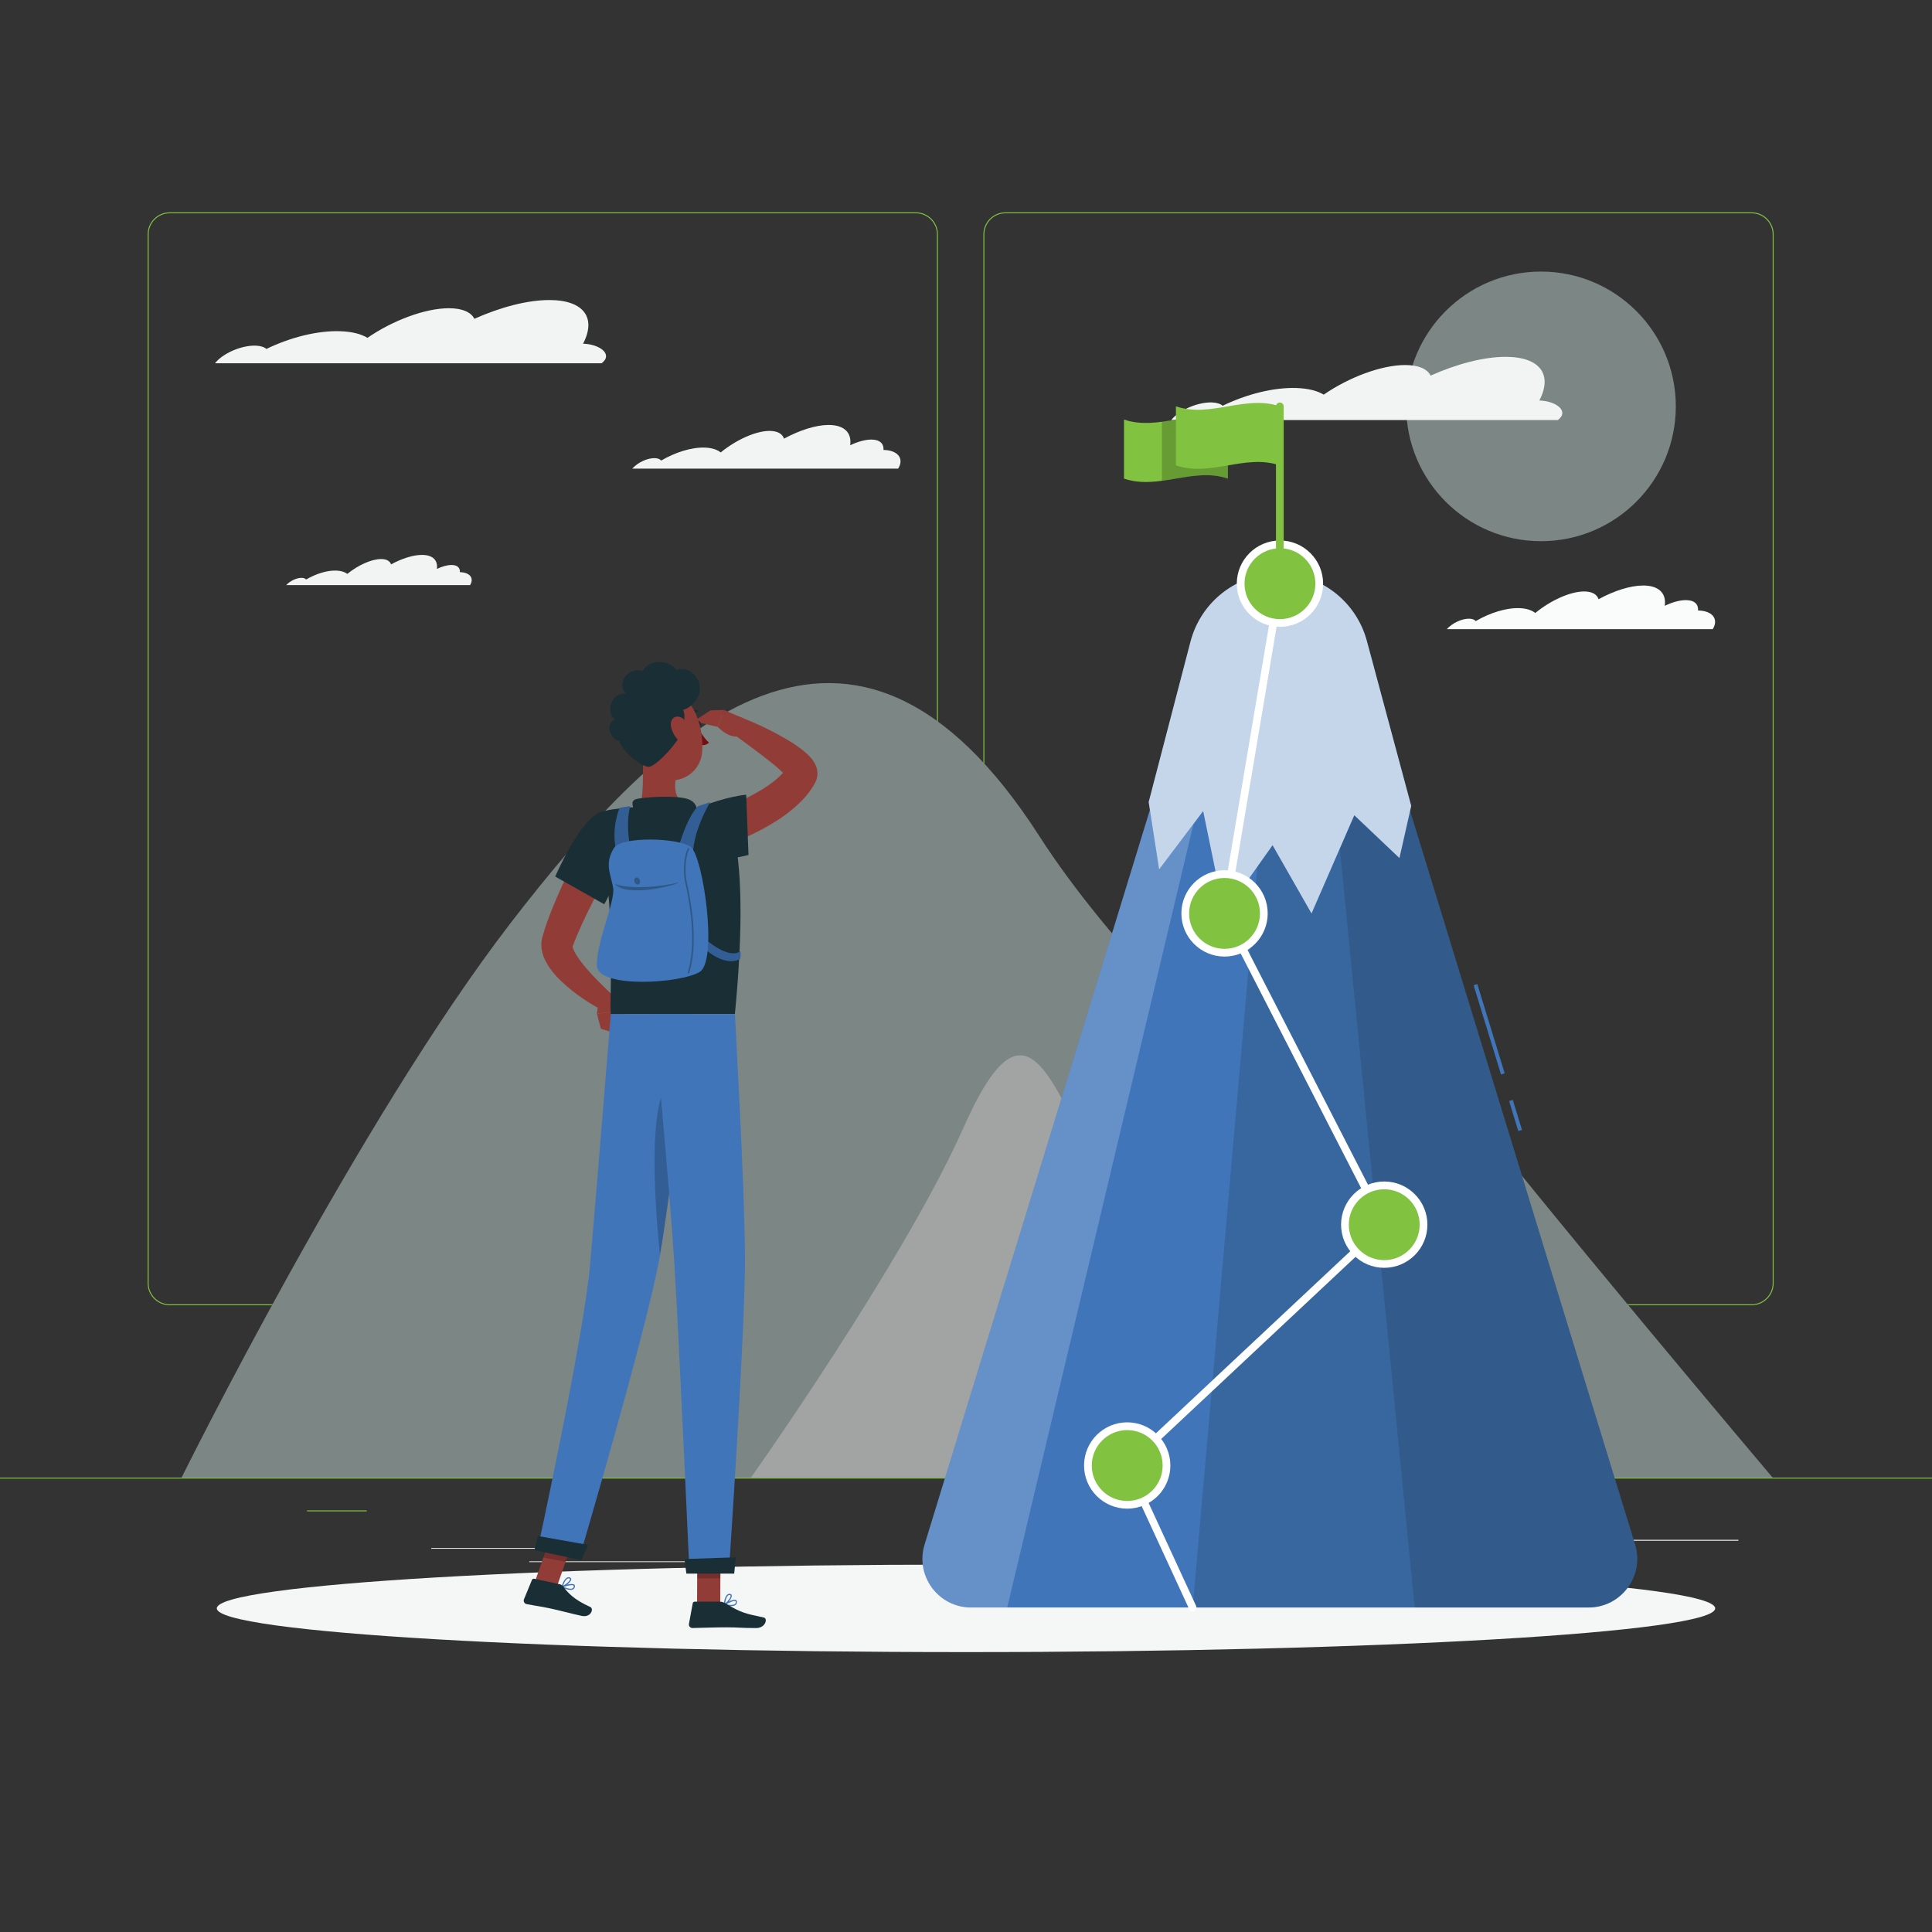 <?xml version="1.0" encoding="UTF-8"?>
<svg id="Layer_1" data-name="Layer 1" xmlns="http://www.w3.org/2000/svg" xmlns:xlink="http://www.w3.org/1999/xlink" viewBox="0 0 500 500">
  <rect x="0" y="0" width="500" height="500" fill="#333333" stroke="none"/>
  <defs>
    <style>
      .cls-1 {
        clip-path: url(#clippath-6);
      }

      .cls-2 {
        clip-path: url(#clippath-7);
      }

      .cls-3 {
        fill: #ececeb;
      }

      .cls-4 {
        fill: #4075ba;
      }

      .cls-5 {
        clip-path: url(#clippath-15);
      }

      .cls-6 {
        clip-path: url(#clippath-4);
      }

      .cls-7 {
        opacity: .4;
      }

      .cls-8 {
        fill: #f5f6f6;
      }

      .cls-9 {
        clip-path: url(#clippath-9);
      }

      .cls-10 {
        clip-path: url(#clippath-10);
      }

      .cls-11 {
        fill: #fff;
      }

      .cls-12 {
        fill: #7c8684;
      }

      .cls-13 {
        clip-path: url(#clippath-11);
      }

      .cls-14 {
        fill: none;
      }

      .cls-15 {
        opacity: .7;
      }

      .cls-16 {
        fill: #fafbfb;
      }

      .cls-17 {
        clip-path: url(#clippath-5);
      }

      .cls-18 {
        clip-path: url(#clippath-3);
      }

      .cls-19 {
        clip-path: url(#clippath-12);
      }

      .cls-20 {
        clip-path: url(#clippath-14);
      }

      .cls-21 {
        fill: #923c38;
      }

      .cls-22 {
        fill: #731012;
      }

      .cls-23 {
        fill: #f2f4f3;
      }

      .cls-24 {
        clip-path: url(#clippath-16);
      }

      .cls-25 {
        clip-path: url(#clippath-2);
      }

      .cls-26 {
        opacity: .2;
      }

      .cls-27 {
        fill: #a2a4a3;
      }

      .cls-28 {
        clip-path: url(#clippath-13);
      }

      .cls-29 {
        fill: #192e35;
      }

      .cls-30 {
        fill: #81c341;
      }
    </style>
    <clipPath id="clippath">
      <rect class="cls-14" width="500" height="500"/>
    </clipPath>
    <clipPath id="clippath-2">
      <rect class="cls-14" width="500" height="500"/>
    </clipPath>
    <clipPath id="clippath-3">
      <rect class="cls-14" x="308.67" y="158" width="115.05" height="258.02"/>
    </clipPath>
    <clipPath id="clippath-4">
      <rect class="cls-14" x="340.66" y="158" width="83.05" height="258.02"/>
    </clipPath>
    <clipPath id="clippath-5">
      <rect class="cls-14" x="238.72" y="158" width="83.28" height="258.02"/>
    </clipPath>
    <clipPath id="clippath-6">
      <rect class="cls-14" x="297.28" y="148.39" width="67.94" height="88"/>
    </clipPath>
    <clipPath id="clippath-7">
      <rect class="cls-14" x="300.71" y="107.7" width="17.07" height="16.72"/>
    </clipPath>
    <clipPath id="clippath-9">
      <rect class="cls-14" x="175.59" y="207.59" width="8.18" height="16.99"/>
    </clipPath>
    <clipPath id="clippath-10">
      <rect class="cls-14" x="182.49" y="243.01" width="9.19" height="5.71"/>
    </clipPath>
    <clipPath id="clippath-11">
      <rect class="cls-14" x="159.04" y="208.66" width="4.05" height="11.49"/>
    </clipPath>
    <clipPath id="clippath-12">
      <rect class="cls-14" x="159.15" y="228.34" width="16.75" height="2.08"/>
    </clipPath>
    <clipPath id="clippath-13">
      <rect class="cls-14" x="164.13" y="227.09" width="1.52" height="1.82"/>
    </clipPath>
    <clipPath id="clippath-14">
      <rect class="cls-14" x="176.99" y="219.51" width="2.56" height="32.43"/>
    </clipPath>
    <clipPath id="clippath-15">
      <rect class="cls-14" x="140.63" y="396.05" width="45.83" height="12.42"/>
    </clipPath>
    <clipPath id="clippath-16">
      <rect class="cls-14" x="169.4" y="278.73" width="7.51" height="46.11"/>
    </clipPath>
  </defs>
  <path class="cls-30" d="M237.01,337.8H43.92c-3.15,0-5.71-2.56-5.71-5.71V60.66c0-3.15,2.56-5.71,5.71-5.71h193.1c3.15,0,5.71,2.56,5.71,5.71v271.43c0,3.15-2.56,5.71-5.71,5.71M43.92,55.2c-3.01,0-5.46,2.45-5.46,5.46v271.43c0,3.01,2.45,5.46,5.46,5.46h193.1c3.01,0,5.46-2.45,5.46-5.46V60.66c0-3.01-2.45-5.46-5.46-5.46H43.92Z"/>
  <rect class="cls-30" y="382.4" width="500" height=".25"/>
  <rect class="cls-3" x="396.83" y="398.5" width="53.07" height=".25"/>
  <rect class="cls-3" x="272.56" y="395.36" width="58.66" height=".25"/>
  <rect class="cls-3" x="380.2" y="393.92" width="19.19" height=".25"/>
  <path class="cls-30" d="M453.31,337.8h-193.1c-3.15,0-5.71-2.56-5.71-5.71V60.66c0-3.15,2.56-5.71,5.71-5.71h193.1c3.15,0,5.71,2.56,5.71,5.71v271.43c0,3.15-2.56,5.71-5.71,5.71M260.21,55.2c-3.01,0-5.46,2.45-5.46,5.46v271.43c0,3.01,2.45,5.46,5.46,5.46h193.1c3.01,0,5.46-2.45,5.46-5.46V60.66c0-3.01-2.45-5.46-5.46-5.46h-193.1Z"/>
  <path class="cls-12" d="M372.78,277.78c-25.58-33.16-37.42-65.67-68.52-17.83-13.99-14.78-26.29-29.58-35.25-43.52-48.45-75.47-97.16-29.03-136.72,22.26-39.56,51.28-85.3,143.72-85.3,143.72h411.77s-60.26-71.25-85.99-104.62"/>
  <path class="cls-27" d="M284.97,304.42c-13.26-24.87-19.34-49.26-35.58-12.67-15.44,34.81-55.04,90.64-55.04,90.64h134.91s-31.04-53.11-44.29-77.98"/>
  <path class="cls-12" d="M433.7,105.17c0,19.27-15.62,34.89-34.89,34.89s-34.89-15.62-34.89-34.89,15.62-34.89,34.89-34.89,34.89,15.62,34.89,34.89"/>
  <path class="cls-23" d="M313.65,104.15c1.28.05,2.22.36,2.77.86,6.11-2.97,13.2-4.8,19.13-4.59,3.01.1,5.38.71,7.03,1.71,6.51-4.48,14.9-7.66,21.08-7.66,3.51,0,5.74,1.03,6.58,2.74,6.74-3.01,13.72-4.86,19.4-4.86,9.06,0,12.19,4.7,8.74,11.3,4.27.12,7.87,2.72,4.8,5.06h-100.07c.12-.14.24-.29.38-.44,2.2-2.39,6.74-4.23,10.15-4.12"/>
  <path class="cls-16" d="M380.33,160.12c.75.03,1.29.26,1.59.62,3.7-2.16,7.93-3.49,11.38-3.35,1.76.07,3.12.52,4.03,1.25,0,0,0,0,0,0,3.99-3.26,9.04-5.57,12.65-5.57,2.06,0,3.31.75,3.73,2,4.07-2.19,8.23-3.54,11.55-3.54,4.12,0,6.02,2.07,5.58,5.25,1.95-.93,3.88-1.47,5.46-1.47,2.2,0,3.27,1.05,3.16,2.69.19,0,.39,0,.57.02,3.37.27,4.74,2.39,3.22,4.81h-68.82c1.44-1.6,3.99-2.79,5.88-2.71"/>
  <rect class="cls-14" width="500" height="500"/>
  <g class="cls-25">
    <path class="cls-8" d="M443.89,416.24c0,6.25-86.81,11.32-193.89,11.32s-193.89-5.07-193.89-11.32,86.81-11.32,193.89-11.32,193.89,5.07,193.89,11.32"/>
  </g>
  <rect class="cls-4" x="391.73" y="284.62" width="1" height="8.12" transform="translate(-67.41 127.7) rotate(-17.05)"/>
  <rect class="cls-4" x="384.89" y="254.29" width="1" height="24.16" transform="translate(-61.16 124.71) rotate(-17.05)"/>
  <path class="cls-4" d="M349.01,158h-35.59l-74.14,241.73c-2.48,8.1,3.57,16.29,12.04,16.29h159.79c8.47,0,14.52-8.19,12.04-16.29l-74.14-241.73Z"/>
  <g class="cls-26">
    <g class="cls-18">
      <path class="cls-29" d="M349.01,158h-17.79l-22.55,258.02h102.45c8.47,0,14.52-8.19,12.04-16.29l-74.14-241.73Z"/>
    </g>
  </g>
  <g class="cls-26">
    <g class="cls-6">
      <path class="cls-29" d="M349.01,158h-8.35l25.45,258.02h45c8.47,0,14.52-8.19,12.04-16.29l-74.14-241.73Z"/>
    </g>
  </g>
  <g class="cls-26">
    <g class="cls-17">
      <path class="cls-11" d="M313.43,158h8.57l-61.33,258.02h-9.34c-8.47,0-14.52-8.19-12.04-16.29l74.14-241.73Z"/>
    </g>
  </g>
  <path class="cls-4" d="M330.94,148.39h0c10.68,0,20.02,7.17,22.8,17.48l11.48,42.69-3.05,13.5-11.68-11.08-11.07,25.42-10.08-17.67-12.52,17.67-5.44-26.5-11.4,15.11-2.7-17.44,10.82-41.51c2.71-10.4,12.1-17.65,22.84-17.65"/>
  <g class="cls-15">
    <g class="cls-1">
      <path class="cls-11" d="M330.94,148.39h0c10.68,0,20.02,7.17,22.8,17.48l11.48,42.69-3.05,13.5-11.68-11.08-11.07,25.42-10.08-17.67-12.52,17.67-5.44-26.5-11.4,15.11-2.7-17.44,10.82-41.51c2.71-10.4,12.1-17.65,22.84-17.65"/>
    </g>
  </g>
  <path class="cls-11" d="M308.67,417.02c-.38,0-.74-.21-.91-.58l-16.95-36.74c-.18-.39-.09-.85.22-1.15l65.97-61.82-40.99-79.88c-.1-.19-.13-.41-.1-.62l14.34-85.33c.09-.54.61-.91,1.15-.82.54.09.91.61.82,1.15l-14.29,85.01,41.18,80.26c.2.4.12.88-.21,1.19l-65.99,61.84,16.64,36.08c.23.5.01,1.1-.49,1.33-.14.06-.28.09-.42.09"/>
  <path class="cls-30" d="M368.41,316.94c0,5.62-4.55,10.17-10.17,10.17s-10.17-4.55-10.17-10.17,4.55-10.17,10.17-10.17,10.17,4.55,10.17,10.17"/>
  <path class="cls-11" d="M358.24,328.11c-6.16,0-11.17-5.01-11.17-11.17s5.01-11.17,11.17-11.17,11.17,5.01,11.17,11.17-5.01,11.17-11.17,11.17M358.24,307.78c-5.05,0-9.17,4.11-9.17,9.17s4.11,9.17,9.17,9.17,9.17-4.11,9.17-9.17-4.11-9.17-9.17-9.17"/>
  <path class="cls-30" d="M301.89,379.28c0,5.62-4.55,10.17-10.17,10.17s-10.17-4.55-10.17-10.17,4.55-10.17,10.17-10.17,10.17,4.55,10.17,10.17"/>
  <path class="cls-11" d="M291.72,390.44c-6.16,0-11.17-5.01-11.17-11.17s5.01-11.17,11.17-11.17,11.17,5.01,11.17,11.17-5.01,11.17-11.17,11.17M291.72,370.11c-5.06,0-9.17,4.11-9.17,9.17s4.11,9.17,9.17,9.17,9.17-4.11,9.17-9.17-4.11-9.17-9.17-9.17"/>
  <path class="cls-30" d="M327.08,236.39c0,5.62-4.55,10.17-10.17,10.17s-10.17-4.55-10.17-10.17,4.55-10.17,10.17-10.17,10.17,4.55,10.17,10.17"/>
  <path class="cls-11" d="M316.91,247.56c-6.16,0-11.17-5.01-11.17-11.17s5.01-11.17,11.17-11.17,11.17,5.01,11.17,11.17-5.01,11.17-11.17,11.17M316.91,227.22c-5.06,0-9.17,4.11-9.17,9.17s4.11,9.17,9.17,9.17,9.17-4.11,9.17-9.17-4.11-9.17-9.17-9.17"/>
  <path class="cls-30" d="M341.42,151.06c0,5.62-4.55,10.17-10.17,10.17s-10.17-4.55-10.17-10.17,4.55-10.17,10.17-10.17,10.17,4.55,10.17,10.17"/>
  <path class="cls-11" d="M331.25,162.22c-6.16,0-11.17-5.01-11.17-11.17s5.01-11.17,11.17-11.17,11.17,5.01,11.17,11.17-5.01,11.17-11.17,11.17M331.25,141.89c-5.06,0-9.17,4.11-9.17,9.17s4.11,9.17,9.17,9.17,9.17-4.11,9.17-9.17-4.11-9.17-9.17-9.17"/>
  <path class="cls-30" d="M331.22,151.11c-.55,0-1-.45-1-1v-44.94c0-.55.45-1,1-1s1,.45,1,1v44.94c0,.55-.45,1-1,1"/>
  <path class="cls-30" d="M290.89,123.86c8.96,3.06,17.92-3.06,26.89,0v-15.28c-8.96-3.05-17.93,3.05-26.89,0v15.28Z"/>
  <g class="cls-26">
    <g class="cls-2">
      <path d="M300.71,109.15v15.27c5.69-.75,11.38-2.5,17.07-.56v-15.28c-5.69-1.94-11.38-.19-17.07.57"/>
    </g>
  </g>
  <path class="cls-30" d="M304.33,120.44c8.96,3.06,17.92-3.05,26.89,0v-15.28c-8.96-3.05-17.92,3.06-26.89,0v15.28Z"/>
  <rect class="cls-14" width="500" height="500"/>
  <rect class="cls-14" width="500" height="500"/>
  <rect class="cls-14" width="500" height="500"/>
  <g>
    <path class="cls-23" d="M66.17,89.45c1.28.05,2.22.36,2.77.86,6.11-2.97,13.21-4.8,19.13-4.59,3.01.1,5.38.71,7.03,1.71,6.51-4.48,14.9-7.66,21.08-7.66,3.51,0,5.74,1.03,6.58,2.74,6.74-3.01,13.72-4.86,19.4-4.86,9.06,0,12.19,4.7,8.74,11.3,4.28.12,7.87,2.72,4.8,5.06H55.64c.12-.14.24-.29.38-.44,2.2-2.39,6.74-4.23,10.15-4.12"/>
    <path class="cls-23" d="M169.52,118.57c.75.03,1.29.26,1.59.62,3.71-2.16,7.93-3.49,11.38-3.35,1.76.07,3.12.52,4.03,1.25,0,0,0,0,0,0,3.99-3.26,9.04-5.57,12.65-5.57,2.06,0,3.31.75,3.73,2,4.07-2.19,8.23-3.54,11.55-3.54,4.12,0,6.02,2.07,5.58,5.25,1.95-.92,3.88-1.47,5.46-1.47,2.2,0,3.27,1.05,3.16,2.69.19,0,.39,0,.57.02,3.37.27,4.74,2.39,3.22,4.81h-68.82c1.44-1.6,3.99-2.79,5.88-2.71"/>
    <path class="cls-23" d="M78.12,149.55c.52.02.89.18,1.1.43,2.56-1.5,5.48-2.41,7.87-2.31,1.22.05,2.15.36,2.79.86,0,0,0,0,0,0,2.76-2.25,6.25-3.85,8.75-3.85,1.42,0,2.29.52,2.58,1.38,2.81-1.52,5.69-2.45,7.99-2.45,2.85,0,4.17,1.43,3.86,3.63,1.35-.64,2.68-1.02,3.78-1.02,1.52,0,2.26.72,2.18,1.86.13,0,.27,0,.4.02,2.33.19,3.28,1.65,2.23,3.33h-47.58c1-1.1,2.76-1.93,4.06-1.88"/>
  </g>
  <rect class="cls-30" x="79.46" y="390.89" width="15.44" height=".25"/>
  <g>
    <rect class="cls-3" x="111.62" y="400.61" width="35.31" height=".2"/>
    <rect class="cls-3" x="136.97" y="404.07" width="44.31" height=".2"/>
    <path class="cls-21" d="M159.24,257.34l2.54,4.09-7.3.93s.15-1.6.69-4c.23-1,1.21-1.64,2.22-1.42l1.84.4Z"/>
    <polygon class="cls-21" points="161.18 267.98 155.5 266.24 154.49 262.36 161.78 261.43 161.18 267.98"/>
    <path class="cls-21" d="M180.54,211.56c.87-.27,1.92-.64,2.88-.96.99-.34,1.96-.7,2.93-1.08,1.94-.77,3.86-1.56,5.71-2.45,3.69-1.74,7.25-3.8,9.81-6.26.65-.6,1.19-1.24,1.64-1.87l.17-.24s.21-.42-.12.35c-.19.51-.21,1.04-.17,1.36,0,.08.02.16.04.24l.04.17c.01.05.03.11.05.16l.04.1c.11.24.14.23.12.18-.04-.06-.1-.17-.19-.3-.4-.54-1.1-1.23-1.83-1.88-.74-.65-1.53-1.33-2.35-1.98-3.29-2.61-6.87-5.18-10.37-7.76l2.13-3.98c4.23,1.64,8.27,3.51,12.27,5.84,1,.59,2,1.19,2.99,1.9,1,.71,1.99,1.43,3.08,2.53.54.6,1.13,1.14,1.76,2.6l.11.29.1.36c.03.13.06.23.09.37.03.15.05.3.06.45.07.59.01,1.41-.26,2.17-.43,1.02-.42.84-.52,1.07l-.27.46c-.74,1.21-1.58,2.32-2.47,3.28-3.61,3.86-7.75,6.37-11.92,8.53-2.1,1.05-4.22,2.01-6.39,2.84-1.08.42-2.17.82-3.26,1.2-1.11.39-2.16.71-3.4,1.06l-2.48-8.76Z"/>
    <polygon class="cls-21" points="183.86 183.85 179.51 186.69 185.74 188.12 187.34 183.73 183.86 183.85"/>
    <path class="cls-21" d="M192.67,186.04l-5.34-2.31-1.6,4.39s4.24,4.45,6.94,1.48v-3.56Z"/>
    <path class="cls-21" d="M160.89,219.37c-2.01,3.64-4.04,7.41-5.99,11.13-1.93,3.73-3.84,7.49-5.43,11.24-.41.94-.78,1.86-1.12,2.79l-.12.31s0-.07,0-.09c0-.05-.02-.07-.03-.07-.02.02-.04.18.02.42.1.49.43,1.22.87,1.94.45.73.98,1.51,1.58,2.26,2.41,3.03,5.49,6.03,8.51,8.84l-2.52,3.74c-4.03-2.11-7.73-4.5-11.21-7.75-.86-.82-1.72-1.7-2.52-2.72-.8-1.03-1.58-2.17-2.2-3.71-.31-.77-.55-1.68-.62-2.73-.03-.53-.02-1.09.08-1.67.04-.29.11-.58.19-.87l.14-.46c.33-1.12.68-2.22,1.06-3.28,1.51-4.29,3.32-8.3,5.22-12.27,1.94-3.96,3.96-7.78,6.22-11.61l7.88,4.56Z"/>
    <path class="cls-21" d="M166.62,193.18c-.53,5.52.25,10.87-.98,15.67,0,0,1.37,4.46,9.54,4.46,8.98,0,4.12-4.46,4.12-4.46-4.94-1.17-4.96-4.81-4.24-8.22l-8.43-7.46Z"/>
    <path class="cls-29" d="M164.52,210.39c-.7-1.41-1.47-3.03-.02-3.53,1.59-.56,10.39-1.12,13.48-.08,3.08,1.04,2.33,3.91,2.33,3.91l-15.79-.3Z"/>
    <path class="cls-4" d="M147.01,411.39c-.59-.13-1.21-.39-1.63-.59-.06-.03-.09-.09-.09-.15,0-.06.04-.12.1-.14.26-.1,2.61-.93,3.24-.41.1.08.21.23.17.49-.05.34-.21.59-.49.74-.34.18-.82.17-1.31.06M145.87,410.69c1.04.45,1.89.59,2.3.37.18-.1.29-.26.32-.51.02-.12-.02-.17-.06-.2-.33-.27-1.62.03-2.57.34"/>
    <path class="cls-4" d="M145.42,410.82s-.05-.02-.08-.04c-.04-.04-.06-.1-.04-.15.02-.08.57-1.9,1.45-2.35.23-.12.46-.14.69-.06.35.12.4.37.4.5-.02.74-1.6,1.88-2.34,2.1-.02,0-.05,0-.08,0M147.27,408.49c-.13-.03-.25,0-.38.06-.56.29-1,1.32-1.19,1.85.77-.36,1.81-1.25,1.82-1.69,0-.04,0-.13-.19-.2-.02,0-.05-.01-.07-.02"/>
    <path class="cls-4" d="M189.14,415.68c-.61,0-1.26-.13-1.72-.24-.06-.01-.11-.06-.12-.13-.01-.06.02-.12.07-.16.24-.15,2.36-1.45,3.08-1.08.11.06.25.18.27.44.02.35-.09.62-.32.82-.3.25-.76.34-1.26.34M187.88,415.22c1.11.22,1.97.18,2.33-.12.16-.13.23-.32.21-.56,0-.12-.06-.16-.1-.18-.38-.19-1.58.37-2.44.86"/>
    <path class="cls-4" d="M187.46,415.44s-.06,0-.09-.02c-.05-.03-.07-.09-.07-.14,0-.08.16-1.97.93-2.6.2-.16.42-.23.66-.2.37.05.47.27.49.41.14.73-1.17,2.17-1.85,2.54-.02.01-.05.02-.07.02M188.79,412.78c-.13,0-.25.04-.36.14-.49.4-.7,1.5-.78,2.06.68-.51,1.51-1.6,1.43-2.03,0-.04-.02-.13-.23-.16-.02,0-.05,0-.07,0"/>
    <polygon class="cls-21" points="180.4 415.21 186.4 415.21 186.47 401.3 180.46 401.3 180.4 415.21"/>
    <polygon class="cls-21" points="138.32 409.68 144.06 410.8 148.83 397.16 143.1 396.04 138.32 409.68"/>
    <path class="cls-29" d="M144.84,409.99l-6.6-1.41c-.24-.05-.48.07-.57.3l-2.07,5.02c-.21.52.12,1.13.68,1.24,2.31.45,3.45.55,6.36,1.17,1.79.38,5.43,1.35,7.9,1.88,2.41.51,3.21-1.86,2.24-2.3-4.35-1.96-5.82-3.7-7.04-5.32-.22-.29-.54-.49-.89-.57"/>
    <path class="cls-29" d="M186.34,414.51h-6.56c-.25,0-.45.17-.5.41l-.98,5.34c-.1.55.34,1.08.91,1.07,2.37-.04,5.78-.18,8.75-.18,3.48,0,3.65.19,7.72.19,2.47,0,3.05-2.49,2.01-2.72-4.74-1.03-5.74-1.14-9.9-3.64-.45-.27-.95-.47-1.47-.47"/>
    <path class="cls-29" d="M155.75,210.06c-5.52,1.51-12.06,16.79-12.06,16.79l12.69,7.17s2.97-5.41,5.89-12.11c3.06-7.02,2.7-14.36-6.52-11.85"/>
    <path class="cls-29" d="M191.64,237.04c-.04,6.7-.45,15.04-1.45,25.39h-32.13c-.39-4.66,1.53-26.44-3.04-48.45-.43-2.09.96-4.13,3.07-4.44,1.94-.28,4.38-.58,6.78-.69,4.1-.2,10.04-.33,13.65,0,2.02.18,4,.51,5.61.83,2.61.51,4.73,2.43,5.45,4.99.72,2.57,1.46,6.6,1.83,12.78.16,2.76.25,5.93.23,9.59"/>
    <path class="cls-29" d="M177.2,221.65c5.01,2.76,16.51-.4,16.51-.4l-.6-15.58s-5.1.42-12.12,3.28c-7.83,3.19-9.43,9.58-3.79,12.7"/>
    <path class="cls-4" d="M183.77,207.59s-2.33.82-3.18,1.07c-3.08,3.39-5,10.74-5,10.74l3.92,5.18c-1.49-7.68,4.27-16.99,4.27-16.99"/>
    <g class="cls-26">
      <g class="cls-9">
        <path d="M183.77,207.59s-2.33.82-3.18,1.07c-3.08,3.39-5,10.74-5,10.74l3.92,5.18c-1.49-7.68,4.27-16.99,4.27-16.99"/>
      </g>
    </g>
    <path class="cls-4" d="M191.65,246.15c-3.06,2.36-9.16-3.13-9.16-3.13l.18,2.79c5.59,4.67,8.89,2.35,8.89,2.35,0,0,.19-.87.08-2"/>
    <g class="cls-26">
      <g class="cls-10">
        <path d="M191.65,246.15c-3.06,2.36-9.16-3.13-9.16-3.13l.18,2.79c5.59,4.67,8.89,2.35,8.89,2.35,0,0,.19-.87.08-2"/>
      </g>
    </g>
    <path class="cls-4" d="M163.09,208.66c-1.77.17-2.72.44-2.72.44,0,0-2.24,4.89-.91,11.05l3.53-1.58s-1.12-5.34.1-9.91"/>
    <g class="cls-26">
      <g class="cls-13">
        <path d="M163.09,208.66c-1.77.17-2.72.44-2.72.44,0,0-2.24,4.89-.91,11.05l3.53-1.58s-1.12-5.34.1-9.91"/>
      </g>
    </g>
    <path class="cls-4" d="M158.94,219.42c1.91-3,16.67-2.66,19.85-.2,3.19,2.46,7.04,29.29,2.32,32.29-4.72,3-26.48,4.43-26.64-1.64-.15-6.06,4.8-16.61,4.21-20.1-.59-3.49-2.35-6.27.25-10.36"/>
    <g class="cls-7">
      <g class="cls-19">
        <path class="cls-29" d="M159.15,228.79s5.38,2.1,16.75-.45c-2.21,1.16-13.91,3.8-16.75.45"/>
      </g>
    </g>
    <g class="cls-7">
      <g class="cls-28">
        <path class="cls-29" d="M165.64,228c.07.5-.21.91-.62.91s-.81-.41-.88-.91c-.07-.5.21-.91.62-.91s.81.41.88.91"/>
      </g>
    </g>
    <g class="cls-7">
      <g class="cls-20">
        <path class="cls-29" d="M178.18,251.94s-.04,0-.06,0c-.11-.03-.17-.15-.14-.26,1.73-5.68,1.52-13.52-.64-23.29-.9-4.05.13-7.98.67-8.79.06-.09.19-.12.28-.06.09.06.12.19.06.28-.56.84-1.43,4.72-.61,8.47,2.17,9.84,2.39,17.75.63,23.5-.03.09-.11.14-.2.14"/>
      </g>
    </g>
    <g class="cls-26">
      <g class="cls-5">
        <polygon points="186.46 401.3 186.43 408.47 180.43 408.47 180.46 401.3 186.46 401.3"/>
        <polygon points="143.09 396.05 148.83 397.16 146.37 404.19 140.63 403.08 143.09 396.05"/>
      </g>
    </g>
    <path class="cls-4" d="M178.8,262.44s-5.04,45.9-8.12,63.09c-3.37,18.83-20.83,77.94-20.83,77.94l-10.76-2.29s12.01-55.29,13.63-73.94c1.76-20.23,5.35-64.8,5.35-64.8h20.73Z"/>
    <path class="cls-29" d="M152.26,399.83s-1.83,3.93-1.83,3.93l-12.11-2.58.86-3.67,13.07,2.32Z"/>
    <g class="cls-26">
      <g class="cls-24">
        <path d="M175.12,278.79c-7.82,1.55-5.85,30.94-4.32,46.05,1.86-10.69,4.39-31.25,6.1-45.84-.53-.26-1.12-.34-1.78-.21"/>
      </g>
    </g>
    <path class="cls-4" d="M190.19,262.44s2.56,44.9,2.61,63.22c.06,19.05-4.19,81.43-4.19,81.43h-10.17s-2.74-61.26-3.91-79.97c-1.28-20.4-5.45-64.67-5.45-64.67h21.12Z"/>
    <path class="cls-29" d="M190.42,403.03s-.41,4.22-.41,4.22h-12.38l-.48-3.77,13.27-.45Z"/>
    <path class="cls-29" d="M180.25,187.46c.07.48.38.84.69.81.31-.03.52-.45.45-.93-.07-.48-.38-.84-.69-.81-.31.03-.52.45-.45.93"/>
    <path class="cls-22" d="M180.59,188.31s1.49,2.66,2.88,3.87c-.74.88-2.24.67-2.24.67l-.64-4.54Z"/>
    <path class="cls-29" d="M180.45,184.33c.09-.03.15-.1.18-.19.04-.15-.05-.31-.2-.35-.05-.01-1.34-.34-2.49.7-.12.11-.13.29-.02.4.11.12.29.12.4.02.92-.84,1.95-.57,1.96-.57.06.02.12.01.17,0"/>
    <path class="cls-21" d="M164.04,188.09c1.2,5.86,1.6,9.34,5.02,12.06,5.14,4.09,12.06.64,12.64-5.39.52-5.43-1.53-14.09-7.65-15.85-6.04-1.73-11.21,3.32-10.01,9.18"/>
    <path class="cls-29" d="M176.67,188.96c-.99,3.09-6.55,9-8.51,9.45-1.96.45-7.35-4.2-7.84-6.63-1.96-.23-4.12-4.14-1.12-5.68-2.2-1.12-1.62-6.96,2.86-6.54-2.74-2.63.55-7.08,4.27-5.9.89-2.27,5.93-3.72,8.83-.23,2.27-1.27,6.23,1.29,5.94,5.14-.2,2.63-2.61,4.78-4.37,5.16.94,1.16-.06,5.24-.06,5.24"/>
    <path class="cls-21" d="M173.67,188.15c.33,1.54,1.26,2.92,2.27,3.77,1.51,1.29,2.72.24,2.69-1.53-.03-1.6-.86-4.19-2.56-4.8-1.68-.6-2.77.8-2.4,2.56"/>
  </g>
  <rect class="cls-14" width="500" height="500"/>
</svg>